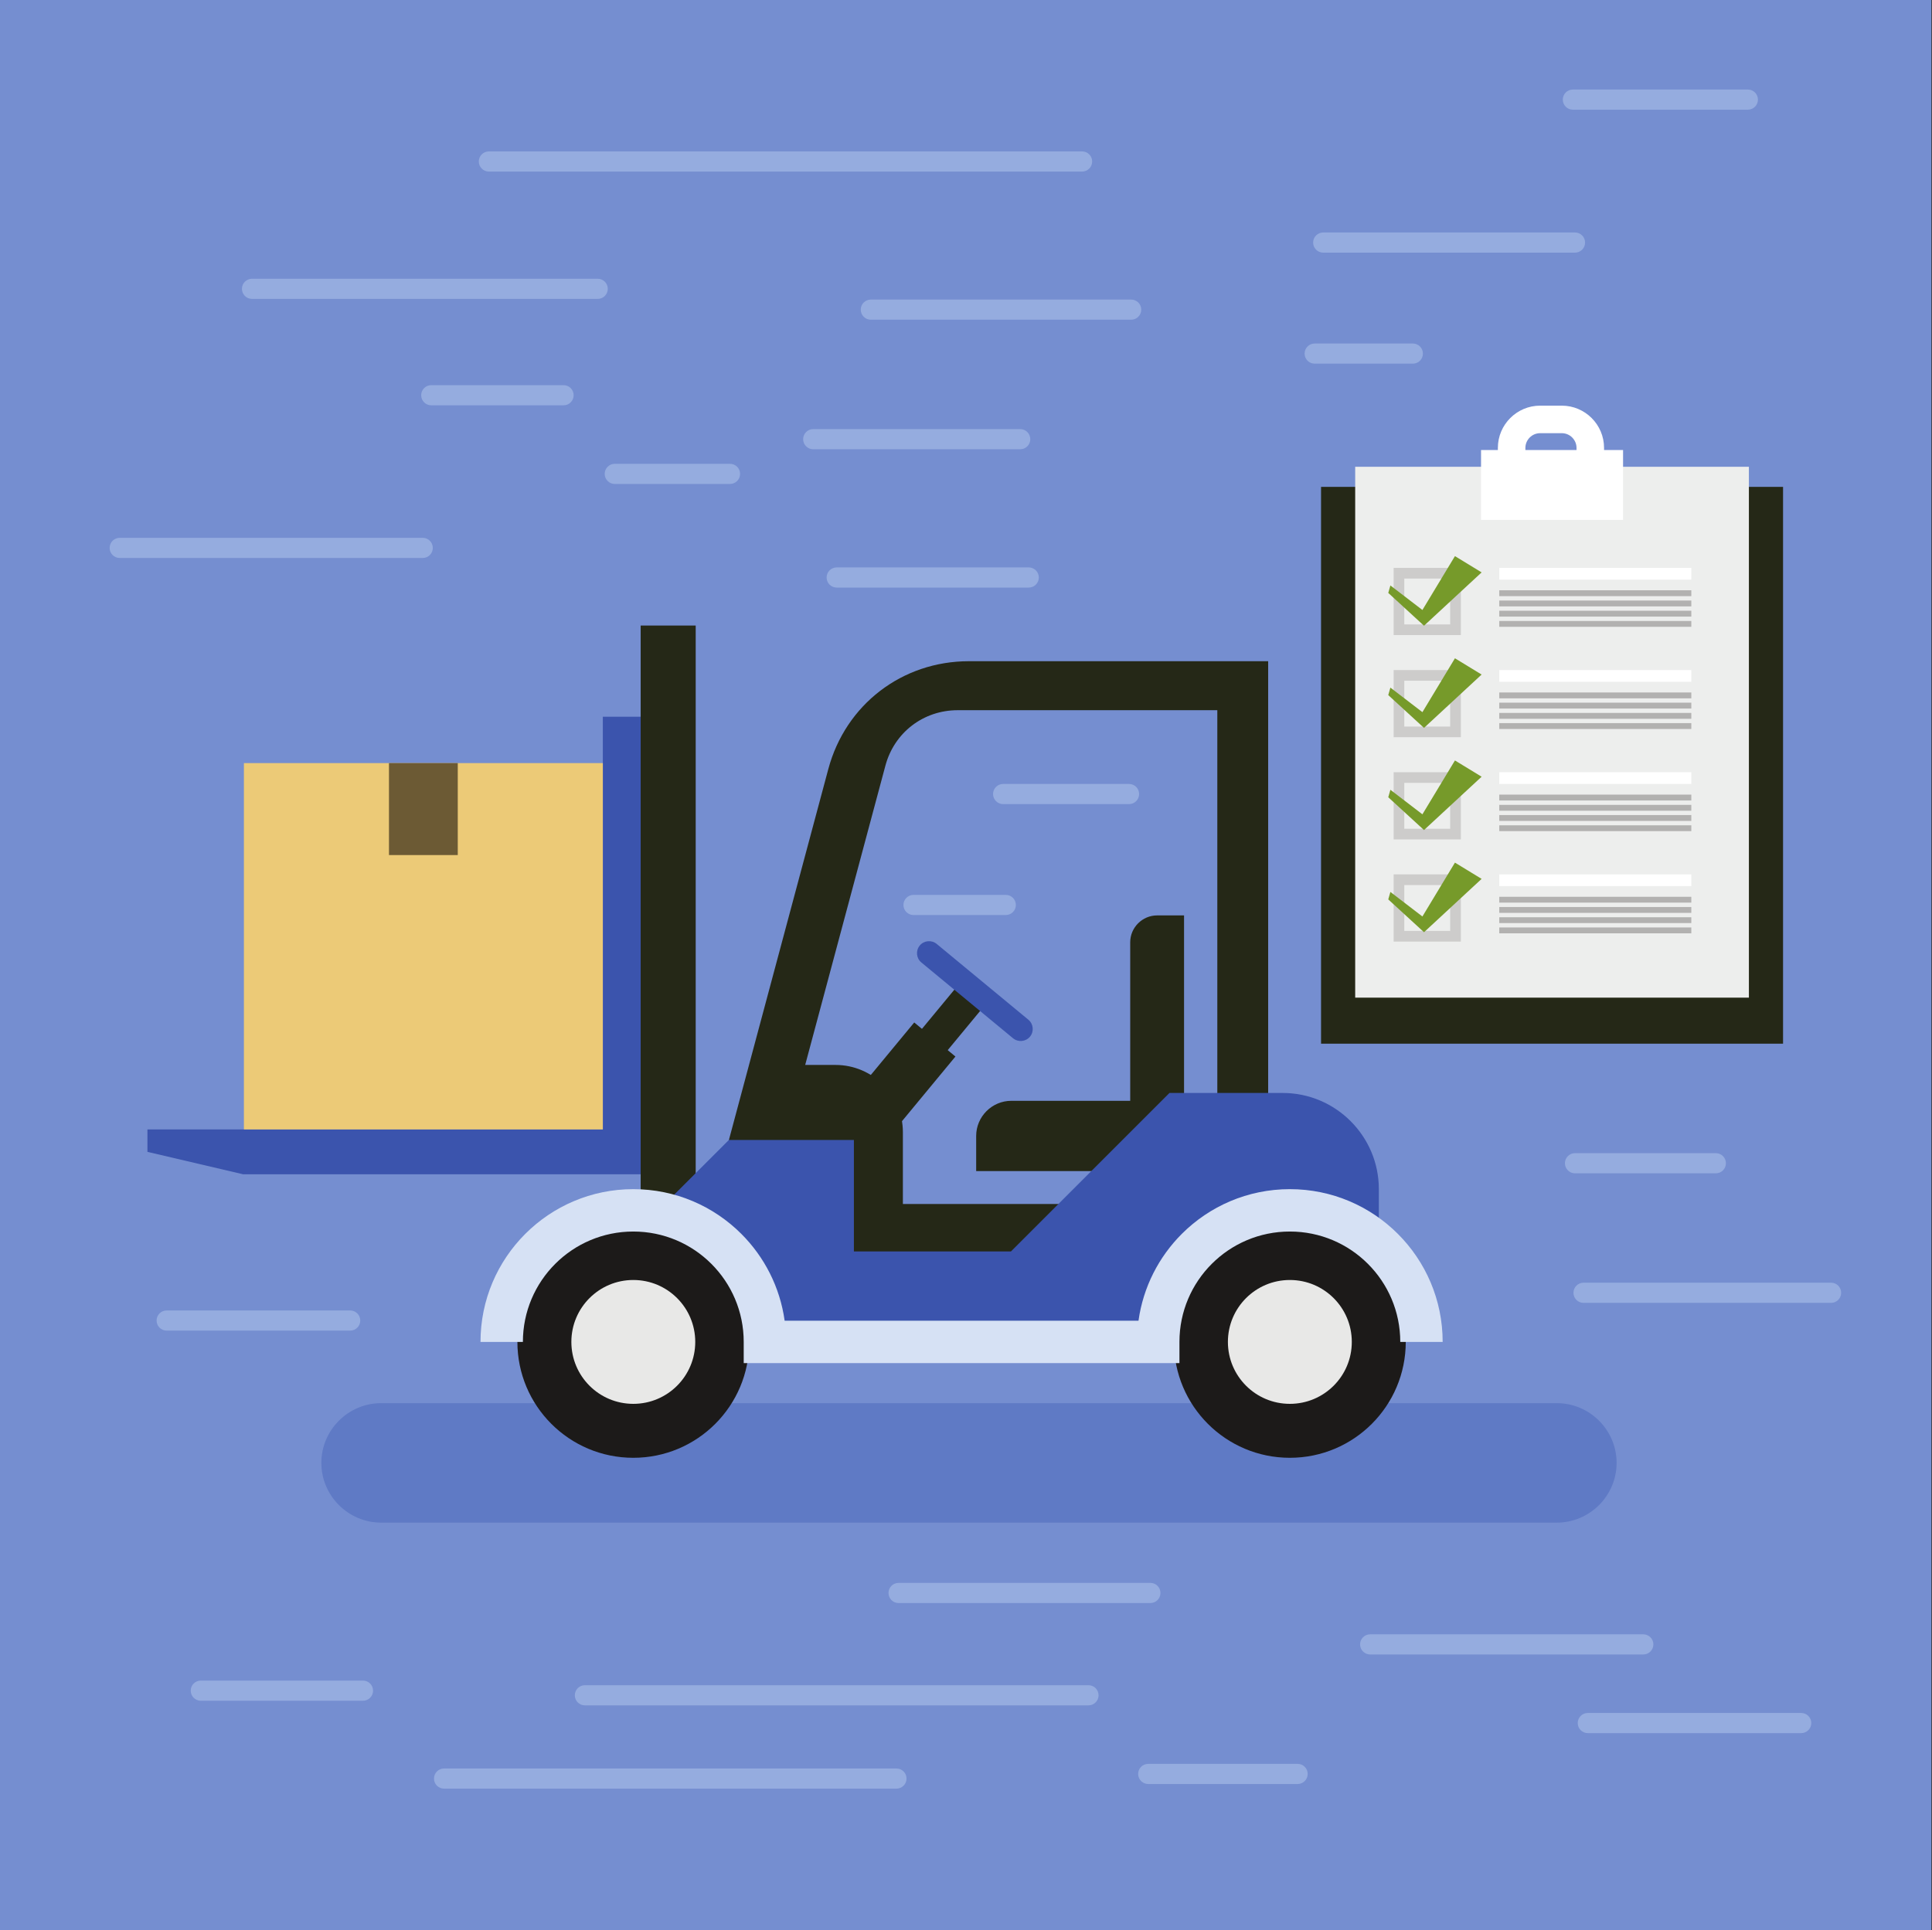 <?xml version="1.0" encoding="utf-8"?>
<svg viewBox="0 0 668.333 667.826" xmlns="http://www.w3.org/2000/svg">
  <rect x="0" y="0" width="668.333" height="667.826" fill="#333333" stroke="none"/>
  <g id="g10" transform="matrix(1.333, 0, 0, -1.333, -269.68, 597.783)">
    <g id="g12" transform="scale(0.1)">
      <path d="M 2020.819 -525.334 L 7035.209 -525.334 L 7035.209 4489.054 L 2020.819 4489.054 L 2020.819 -525.334" style="fill:#758ed0;fill-opacity:1;fill-rule:evenodd;stroke:none" id="path170"/>
      <path d="M 3012.099 842.284 L 6063.329 842.284 C 6148.599 842.284 6218.369 772.514 6218.369 687.244 L 6218.369 687.224 C 6218.369 601.944 6148.599 532.194 6063.329 532.194 L 3012.099 532.194 C 2926.829 532.194 2857.049 601.944 2857.049 687.224 L 2857.049 687.244 C 2857.049 772.514 2926.829 842.284 3012.099 842.284" style="fill:#5f7ac5;fill-opacity:1;fill-rule:evenodd;stroke:none" id="path172"/>
      <path d="M 3771.879 1436.374 L 2654.119 1436.374 L 2405.729 1494.594 L 2405.729 1552.824 L 3587.529 1552.824 L 3587.529 2623.994 L 3793.219 2623.994 L 3793.219 1436.374 L 3771.879 1436.374" style="fill:#3b54ad;fill-opacity:1;fill-rule:evenodd;stroke:none" id="path174"/>
      <path d="M 3685.709 1291.834 L 3828.519 1291.834 L 3828.519 2860.754 L 3685.709 2860.754 L 3685.709 1291.834" style="fill:#252817;fill-opacity:1;fill-rule:evenodd;stroke:none" id="path176"/>
      <path d="M 3914.709 1525.494 L 4012.499 1346.434 L 4016.899 1362.864 L 4016.899 1157.454 L 4366.199 1157.454 L 4366.199 1161.334 L 4851.329 1161.334 L 4851.329 1359.284 L 4366.199 1359.284 L 4366.199 1545.574 C 4366.199 1641.614 4287.609 1720.204 4191.549 1720.204 L 4112.659 1720.204 L 4320.779 2496.934 C 4343.869 2583.114 4419.329 2641.014 4508.549 2641.014 L 5182.179 2641.014 L 5182.179 1550.444 L 5314.129 1550.444 L 5314.129 2768.174 L 4537.549 2768.174 C 4364.159 2768.174 4217.539 2655.684 4172.659 2488.194 Z M 5025.989 2108.344 L 5095.839 2108.344 L 5095.839 1444.664 L 4556.379 1444.664 L 4556.379 1535.874 C 4556.379 1586.044 4597.409 1627.094 4647.589 1627.094 L 4956.119 1627.094 L 4956.119 2038.474 C 4956.119 2076.904 4987.549 2108.344 5025.989 2108.344 L 5025.989 2108.344" style="fill:#252817;fill-opacity:1;fill-rule:evenodd;stroke:none" id="path178"/>
      <path d="M 3772.669 1383.454 L 3914.709 1525.494 L 4239.069 1525.494 L 4239.069 1236.064 L 4646.589 1236.064 L 5057.979 1647.454 L 5351.939 1647.454 C 5489.309 1647.454 5601.339 1535.424 5601.339 1398.044 L 5601.339 1224.424 L 5019.169 987.664 L 4013.969 987.664 L 3772.669 1383.454" style="fill:#3b54ad;fill-opacity:1;fill-rule:evenodd;stroke:none" id="path180"/>
      <path d="M 5370.409 1302.044 C 5536.559 1302.044 5671.199 1167.384 5671.199 1001.264 C 5671.199 835.124 5536.559 700.464 5370.409 700.464 C 5204.279 700.464 5069.609 835.124 5069.609 1001.264 C 5069.609 1167.384 5204.279 1302.044 5370.409 1302.044 Z M 3666.599 1302.044 C 3832.739 1302.044 3967.389 1167.384 3967.389 1001.264 C 3967.389 835.124 3832.739 700.464 3666.599 700.464 C 3500.469 700.464 3365.809 835.124 3365.809 1001.264 C 3365.809 1167.384 3500.469 1302.044 3666.599 1302.044 L 3666.599 1302.044" style="fill:#1c1a19;fill-opacity:1;fill-rule:evenodd;stroke:none" id="path182"/>
      <path d="M 5370.409 1161.994 C 5281.569 1161.994 5209.649 1090.094 5209.649 1001.264 C 5209.649 912.414 5281.569 840.504 5370.409 840.504 C 5459.259 840.504 5531.169 912.414 5531.169 1001.264 C 5531.169 1090.094 5459.259 1161.994 5370.409 1161.994 Z M 3666.599 1161.994 C 3577.759 1161.994 3505.849 1090.094 3505.849 1001.264 C 3505.849 912.414 3577.759 840.504 3666.599 840.504 C 3755.429 840.504 3827.349 912.414 3827.349 1001.264 C 3827.349 1090.094 3755.429 1161.994 3666.599 1161.994 L 3666.599 1161.994" style="fill:#e8e8e7;fill-opacity:1;fill-rule:evenodd;stroke:none" id="path184"/>
      <path d="M 3270.059 1001.264 C 3270.059 1110.754 3314.439 1209.894 3386.209 1281.634 C 3457.969 1353.424 3557.099 1397.794 3666.599 1397.794 C 3776.089 1397.794 3875.239 1353.424 3946.999 1281.634 C 4006.529 1222.114 4047.209 1143.744 4059.359 1056.264 L 4977.639 1056.264 C 4989.789 1143.744 5030.489 1222.114 5090.009 1281.634 C 5161.779 1353.424 5260.919 1397.794 5370.409 1397.794 C 5479.909 1397.794 5579.049 1353.424 5650.799 1281.634 C 5722.569 1209.894 5766.969 1110.754 5766.969 1001.264 L 5656.959 1001.264 C 5656.959 1080.394 5624.869 1152.034 5573.019 1203.874 C 5521.189 1255.714 5449.539 1287.784 5370.409 1287.784 C 5291.269 1287.784 5219.639 1255.714 5167.799 1203.874 C 5115.959 1152.034 5083.889 1080.394 5083.889 1001.264 L 5083.889 946.244 L 3953.129 946.244 L 3953.129 1001.264 C 3953.129 1080.394 3921.059 1152.034 3869.209 1203.874 C 3817.369 1255.714 3745.739 1287.784 3666.599 1287.784 C 3587.469 1287.784 3515.819 1255.714 3463.979 1203.874 C 3412.139 1152.034 3380.069 1080.394 3380.069 1001.264 L 3270.059 1001.264" style="fill:#d6e1f4;fill-opacity:1;fill-rule:evenodd;stroke:none" id="path186"/>
      <path d="M 2656.069 1552.824 L 3587.529 1552.824 L 3587.529 2503.694 L 2656.069 2503.694 L 2656.069 1552.824" style="fill:#ecca77;fill-opacity:1;fill-rule:evenodd;stroke:none" id="path188"/>
      <path d="M 3032.529 2264.994 L 3211.069 2264.994 L 3211.069 2503.694 L 3032.529 2503.694 L 3032.529 2264.994" style="fill:#6c5a34;fill-opacity:1;fill-rule:evenodd;stroke:none" id="path190"/>
      <path d="M 5451.379 1775.384 L 6650.319 1775.384 L 6650.319 3220.694 L 5451.379 3220.694 L 5451.379 1775.384" style="fill:#252817;fill-opacity:1;fill-rule:evenodd;stroke:none" id="path192"/>
      <path d="M 5539.979 1894.884 L 6561.689 1894.884 L 6561.689 3272.864 L 5539.979 3272.864 L 5539.979 1894.884" style="fill:#edeeed;fill-opacity:1;fill-rule:evenodd;stroke:none" id="path194"/>
      <path d="M 5981.669 3316.414 L 6114.359 3316.414 L 6114.359 3321.934 C 6114.359 3332.384 6110.049 3341.934 6103.129 3348.864 C 6096.209 3355.784 6086.669 3360.074 6076.219 3360.074 L 6019.819 3360.074 C 6009.359 3360.074 5999.829 3355.784 5992.899 3348.864 C 5985.979 3341.934 5981.669 3332.384 5981.669 3321.934 Z M 5866.559 3316.414 L 5910.239 3316.414 L 5910.239 3321.934 C 5910.239 3352.104 5922.559 3379.504 5942.399 3399.364 C 5962.239 3419.194 5989.659 3431.524 6019.819 3431.524 L 6076.219 3431.524 C 6106.399 3431.524 6133.789 3419.194 6153.649 3399.364 C 6173.489 3379.504 6185.799 3352.104 6185.799 3321.934 L 6185.799 3316.414 L 6235.139 3316.414 L 6235.139 3134.964 L 5866.559 3134.964 L 5866.559 3316.414 L 5866.559 3316.414" style="fill:#ffffff;fill-opacity:1;fill-rule:evenodd;stroke:none" id="path196"/>
      <path d="M 4958.609 3706.894 C 4973.059 3706.894 4984.779 3695.194 4984.779 3680.754 C 4984.779 3666.294 4973.059 3654.584 4958.609 3654.584 L 4283.029 3654.584 C 4268.569 3654.584 4256.859 3666.294 4256.859 3680.754 C 4256.859 3695.194 4268.569 3706.894 4283.029 3706.894 Z M 4133.509 3318.324 C 4119.069 3318.324 4107.349 3330.044 4107.349 3344.504 C 4107.349 3358.934 4119.069 3370.654 4133.509 3370.654 L 4670.649 3370.654 C 4685.099 3370.654 4696.819 3358.934 4696.819 3344.504 C 4696.819 3330.044 4685.099 3318.324 4670.649 3318.324 L 4133.509 3318.324 Z M 3540.989 57.854 C 3526.539 57.854 3514.819 69.574 3514.819 84.004 C 3514.819 98.454 3526.539 110.154 3540.989 110.154 L 4847.859 110.154 C 4862.309 110.154 4874.009 98.454 4874.009 84.004 C 4874.009 69.574 4862.309 57.854 4847.859 57.854 L 3540.989 57.854 Z M 6132.569 1102.634 C 6118.129 1102.634 6106.409 1114.354 6106.409 1128.814 C 6106.409 1143.254 6118.129 1154.974 6132.569 1154.974 L 6774.949 1154.974 C 6789.379 1154.974 6801.099 1143.254 6801.099 1128.814 C 6801.099 1114.354 6789.379 1102.634 6774.949 1102.634 L 6132.569 1102.634 Z M 6110.429 1438.894 C 6095.979 1438.894 6084.259 1450.614 6084.259 1465.074 C 6084.259 1479.504 6095.979 1491.224 6110.429 1491.224 L 6475.909 1491.224 C 6490.349 1491.224 6502.059 1479.504 6502.059 1465.074 C 6502.059 1450.614 6490.349 1438.894 6475.909 1438.894 L 6110.429 1438.894 Z M 5578.829 189.944 C 5564.369 189.944 5552.649 201.664 5552.649 216.114 C 5552.649 230.554 5564.369 242.274 5578.829 242.274 L 6287.629 242.274 C 6302.079 242.274 6313.799 230.554 6313.799 216.114 C 6313.799 201.664 6302.079 189.944 6287.629 189.944 L 5578.829 189.944 Z M 2455.619 1030.584 C 2441.179 1030.584 2429.459 1042.304 2429.459 1056.744 C 2429.459 1071.204 2441.179 1082.924 2455.619 1082.924 L 2931.849 1082.924 C 2946.299 1082.924 2958.019 1071.204 2958.019 1056.744 C 2958.019 1042.304 2946.299 1030.584 2931.849 1030.584 L 2455.619 1030.584 Z M 2544.219 69.854 C 2529.769 69.854 2518.059 81.574 2518.059 96.004 C 2518.059 110.454 2529.769 122.174 2544.219 122.174 L 2965.079 122.174 C 2979.529 122.174 2991.239 110.454 2991.239 96.004 C 2991.239 81.574 2979.529 69.854 2965.079 69.854 L 2544.219 69.854 Z M 3175.499 -158.316 C 3161.049 -158.316 3149.339 -146.596 3149.339 -132.156 C 3149.339 -117.726 3161.049 -106.006 3175.499 -106.006 L 4349.469 -106.006 C 4363.919 -106.006 4375.639 -117.726 4375.639 -132.156 C 4375.639 -146.596 4363.919 -158.316 4349.469 -158.316 L 3175.499 -158.316 Z M 5002.909 -146.306 C 4988.459 -146.306 4976.739 -134.596 4976.739 -120.156 C 4976.739 -105.706 4988.459 -93.986 5002.909 -93.986 L 5390.549 -93.986 C 5404.979 -93.986 5416.699 -105.706 5416.699 -120.156 C 5416.699 -134.596 5404.979 -146.306 5390.549 -146.306 L 5002.909 -146.306 Z M 2333.799 3036.114 C 2319.349 3036.114 2307.629 3047.824 2307.629 3062.284 C 2307.629 3076.724 2319.349 3088.444 2333.799 3088.444 L 3120.139 3088.444 C 3134.569 3088.444 3146.289 3076.724 3146.289 3062.284 C 3146.289 3047.824 3134.569 3036.114 3120.139 3036.114 L 2333.799 3036.114 Z M 3618.519 3228.264 C 3604.069 3228.264 3592.349 3239.984 3592.349 3254.424 C 3592.349 3268.864 3604.069 3280.574 3618.519 3280.574 L 3917.539 3280.574 C 3931.989 3280.574 3943.709 3268.864 3943.709 3254.424 C 3943.709 3239.984 3931.989 3228.264 3917.539 3228.264 L 3618.519 3228.264 Z M 5434.839 3540.514 C 5420.389 3540.514 5408.689 3552.224 5408.689 3566.654 C 5408.689 3581.104 5420.389 3592.824 5434.839 3592.824 L 5689.579 3592.824 C 5704.019 3592.824 5715.739 3581.104 5715.739 3566.654 C 5715.739 3552.224 5704.019 3540.514 5689.579 3540.514 L 5434.839 3540.514 Z M 5456.989 3828.714 C 5442.549 3828.714 5430.829 3840.424 5430.829 3854.884 C 5430.829 3869.324 5442.549 3881.044 5456.989 3881.044 L 6110.429 3881.044 C 6124.879 3881.044 6136.589 3869.324 6136.589 3854.884 C 6136.589 3840.424 6124.879 3828.714 6110.429 3828.714 L 5456.989 3828.714 Z M 2677.119 3708.624 C 2662.669 3708.624 2650.959 3720.334 2650.959 3734.794 C 2650.959 3749.234 2662.669 3760.954 2677.119 3760.954 L 3574.209 3760.954 C 3588.659 3760.954 3600.369 3749.234 3600.369 3734.794 C 3600.369 3720.334 3588.659 3708.624 3574.209 3708.624 L 2677.119 3708.624 Z M 6143.659 -14.216 C 6129.199 -14.216 6117.499 -2.496 6117.499 11.954 C 6117.499 26.394 6129.199 38.114 6143.659 38.114 L 6697.419 38.114 C 6711.849 38.114 6723.569 26.394 6723.569 11.954 C 6723.569 -2.496 6711.849 -14.216 6697.419 -14.216 L 6143.659 -14.216 Z M 3291.799 4039.154 C 3277.349 4039.154 3265.629 4050.874 3265.629 4065.324 C 3265.629 4079.764 3277.349 4091.484 3291.799 4091.484 L 4831.249 4091.484 C 4845.709 4091.484 4857.409 4079.764 4857.409 4065.324 C 4857.409 4050.874 4845.709 4039.154 4831.249 4039.154 L 3291.799 4039.154 Z M 6104.899 4199.744 C 6090.439 4199.744 6078.739 4211.454 6078.739 4225.914 C 6078.739 4240.354 6090.439 4252.074 6104.899 4252.074 L 6558.979 4252.074 C 6573.429 4252.074 6585.149 4240.354 6585.149 4225.914 C 6585.149 4211.454 6573.429 4199.744 6558.979 4199.744 L 6104.899 4199.744 Z M 4626.359 2397.264 C 4611.909 2397.264 4600.199 2408.964 4600.199 2423.404 C 4600.199 2437.864 4611.909 2449.574 4626.359 2449.574 L 4953.069 2449.574 C 4967.529 2449.574 4979.249 2437.864 4979.249 2423.404 C 4979.249 2408.964 4967.529 2397.264 4953.069 2397.264 L 4626.359 2397.264 Z M 4393.779 2109.314 C 4379.329 2109.314 4367.629 2121.014 4367.629 2135.454 C 4367.629 2149.914 4379.329 2161.634 4393.779 2161.634 L 4633.229 2161.634 C 4647.679 2161.634 4659.399 2149.914 4659.399 2135.454 C 4659.399 2121.014 4647.679 2109.314 4633.229 2109.314 L 4393.779 2109.314 Z M 4194.429 2959.314 C 4179.979 2959.314 4168.269 2971.034 4168.269 2985.494 C 4168.269 2999.924 4179.979 3011.644 4194.429 3011.644 L 4692.819 3011.644 C 4707.259 3011.644 4718.979 2999.924 4718.979 2985.494 C 4718.979 2971.034 4707.259 2959.314 4692.819 2959.314 L 4194.429 2959.314 Z M 4355.009 323.454 C 4340.569 323.454 4328.849 335.164 4328.849 349.604 C 4328.849 364.044 4340.569 375.754 4355.009 375.754 L 5008.449 375.754 C 5022.899 375.754 5034.619 364.044 5034.619 349.604 C 5034.619 335.164 5022.899 323.454 5008.449 323.454 L 4355.009 323.454 Z M 3142.279 3432.414 C 3127.829 3432.414 3116.119 3444.124 3116.119 3458.564 C 3116.119 3473.024 3127.829 3484.734 3142.279 3484.734 L 3485.609 3484.734 C 3500.059 3484.734 3511.779 3473.024 3511.779 3458.564 C 3511.779 3444.124 3500.059 3432.414 3485.609 3432.414 L 3142.279 3432.414 L 3142.279 3432.414" style="fill:#95acdf;fill-opacity:1;fill-rule:evenodd;stroke:none" id="path198"/>
      <path d="M 5667.429 2982.714 L 5667.429 2863.674 L 5786.489 2863.674 L 5786.489 2982.714 Z M 5639.739 3010.404 L 5814.169 3010.404 L 5814.169 2835.984 L 5639.739 2835.984 L 5639.739 3010.404 L 5639.739 3010.404" style="fill:#cdcccb;fill-opacity:1;fill-rule:evenodd;stroke:none" id="path200"/>
      <path d="M 5625.799 2945.434 L 5718.569 2860.284 L 5868.069 2998.724 L 5798.849 3040.954 L 5714.419 2901.134 L 5631.339 2964.794 L 5625.799 2945.434" style="fill:#769a2a;fill-opacity:1;fill-rule:evenodd;stroke:none" id="path202"/>
      <path d="M 5913.859 2979.954 L 6412.239 2979.954 L 6412.239 3010.404 L 5913.859 3010.404 L 5913.859 2979.954" style="fill:#ffffff;fill-opacity:1;fill-rule:evenodd;stroke:none" id="path204"/>
      <path d="M 5913.859 2899.184 C 6079.979 2899.184 6246.119 2899.184 6412.239 2899.184 C 6412.239 2894.094 6412.239 2889.034 6412.239 2883.964 C 6246.119 2883.964 6079.979 2883.964 5913.859 2883.964 C 5913.859 2889.034 5913.859 2894.094 5913.859 2899.184 Z M 5913.859 2872.644 L 6412.239 2872.644 L 6412.239 2857.434 L 5913.859 2857.434 L 5913.859 2872.644 Z M 5913.859 2952.254 L 6412.239 2952.254 L 6412.239 2937.034 L 5913.859 2937.034 L 5913.859 2952.254 Z M 5913.859 2925.714 C 6079.979 2925.714 6246.119 2925.714 6412.239 2925.714 C 6412.239 2920.654 6412.239 2915.564 6412.239 2910.504 C 6246.119 2910.504 6079.979 2910.504 5913.859 2910.504 C 5913.859 2915.564 5913.859 2920.654 5913.859 2925.714 L 5913.859 2925.714" style="fill:#b2b1b0;fill-opacity:1;fill-rule:evenodd;stroke:none" id="path206"/>
      <path d="M 5667.429 2717.534 C 5667.429 2677.844 5667.429 2638.164 5667.429 2598.474 C 5707.119 2598.474 5746.809 2598.474 5786.489 2598.474 C 5786.489 2638.164 5786.489 2677.844 5786.489 2717.534 C 5746.809 2717.534 5707.119 2717.534 5667.429 2717.534 Z M 5639.739 2745.224 C 5697.889 2745.224 5756.039 2745.224 5814.169 2745.224 C 5814.169 2687.074 5814.169 2628.934 5814.169 2570.784 C 5756.039 2570.784 5697.889 2570.784 5639.739 2570.784 C 5639.739 2628.934 5639.739 2687.074 5639.739 2745.224 L 5639.739 2745.224" style="fill:#cdcccb;fill-opacity:1;fill-rule:evenodd;stroke:none" id="path208"/>
      <path d="M 5625.799 2680.244 C 5656.719 2651.864 5687.649 2623.494 5718.569 2595.104 C 5768.389 2641.244 5818.239 2687.394 5868.069 2733.544 C 5844.999 2747.624 5821.929 2761.694 5798.849 2775.774 C 5770.719 2729.164 5742.559 2682.544 5714.419 2635.934 C 5686.709 2657.164 5659.029 2678.404 5631.339 2699.634 C 5629.499 2693.164 5627.639 2686.694 5625.799 2680.244" style="fill:#769a2a;fill-opacity:1;fill-rule:evenodd;stroke:none" id="path210"/>
      <path d="M 5913.859 2745.224 C 6079.979 2745.224 6246.119 2745.224 6412.239 2745.224 C 6412.239 2735.074 6412.239 2724.914 6412.239 2714.774 C 6246.119 2714.774 6079.979 2714.774 5913.859 2714.774 C 5913.859 2724.914 5913.859 2735.074 5913.859 2745.224" style="fill:#ffffff;fill-opacity:1;fill-rule:evenodd;stroke:none" id="path212"/>
      <path d="M 5913.859 2634.004 C 6079.979 2634.004 6246.119 2634.004 6412.239 2634.004 C 6412.239 2628.914 6412.239 2623.854 6412.239 2618.774 C 6246.119 2618.774 6079.979 2618.774 5913.859 2618.774 C 5913.859 2623.854 5913.859 2628.914 5913.859 2634.004 Z M 5913.859 2607.464 C 6079.979 2607.464 6246.119 2607.464 6412.239 2607.464 C 6412.239 2602.384 6412.239 2597.324 6412.239 2592.234 C 6246.119 2592.234 6079.979 2592.234 5913.859 2592.234 C 5913.859 2597.324 5913.859 2602.384 5913.859 2607.464 Z M 5913.859 2687.074 C 6079.979 2687.074 6246.119 2687.074 6412.239 2687.074 C 6412.239 2682.004 6412.239 2676.924 6412.239 2671.834 C 6246.119 2671.834 6079.979 2671.834 5913.859 2671.834 C 5913.859 2676.924 5913.859 2682.004 5913.859 2687.074 Z M 5913.859 2660.554 C 6079.979 2660.554 6246.119 2660.554 6412.239 2660.554 C 6412.239 2655.474 6412.239 2650.384 6412.239 2645.304 C 6246.119 2645.304 6079.979 2645.304 5913.859 2645.304 C 5913.859 2650.384 5913.859 2655.474 5913.859 2660.554 L 5913.859 2660.554" style="fill:#b2b1b0;fill-opacity:1;fill-rule:evenodd;stroke:none" id="path214"/>
      <path d="M 5667.429 2452.354 C 5667.429 2412.664 5667.429 2372.964 5667.429 2333.294 C 5707.119 2333.294 5746.809 2333.294 5786.489 2333.294 C 5786.489 2372.964 5786.489 2412.664 5786.489 2452.354 C 5746.809 2452.354 5707.119 2452.354 5667.429 2452.354 Z M 5639.739 2480.044 C 5697.889 2480.044 5756.039 2480.044 5814.169 2480.044 C 5814.169 2421.894 5814.169 2363.734 5814.169 2305.604 C 5756.039 2305.604 5697.889 2305.604 5639.739 2305.604 C 5639.739 2363.734 5639.739 2421.894 5639.739 2480.044 L 5639.739 2480.044" style="fill:#cdcccb;fill-opacity:1;fill-rule:evenodd;stroke:none" id="path216"/>
      <path d="M 5625.799 2415.064 C 5656.719 2386.664 5687.649 2358.294 5718.569 2329.924 C 5768.389 2376.064 5818.239 2422.214 5868.069 2468.364 C 5844.999 2482.424 5821.929 2496.514 5798.849 2510.574 C 5770.719 2463.964 5742.559 2417.364 5714.419 2370.754 C 5686.709 2391.984 5659.029 2413.204 5631.339 2434.434 C 5629.499 2427.984 5627.639 2421.514 5625.799 2415.064" style="fill:#769a2a;fill-opacity:1;fill-rule:evenodd;stroke:none" id="path218"/>
      <path d="M 5913.859 2480.044 C 6079.979 2480.044 6246.119 2480.044 6412.239 2480.044 C 6412.239 2469.874 6412.239 2459.724 6412.239 2449.574 C 6246.119 2449.574 6079.979 2449.574 5913.859 2449.574 C 5913.859 2459.724 5913.859 2469.874 5913.859 2480.044" style="fill:#ffffff;fill-opacity:1;fill-rule:evenodd;stroke:none" id="path220"/>
      <path d="M 5913.859 2368.824 C 6079.979 2368.824 6246.119 2368.824 6412.239 2368.824 C 6412.239 2363.734 6412.239 2358.654 6412.239 2353.594 C 6246.119 2353.594 6079.979 2353.594 5913.859 2353.594 C 5913.859 2358.654 5913.859 2363.734 5913.859 2368.824 Z M 5913.859 2342.284 C 6079.979 2342.284 6246.119 2342.284 6412.239 2342.284 C 6412.239 2337.204 6412.239 2332.124 6412.239 2327.054 C 6246.119 2327.054 6079.979 2327.054 5913.859 2327.054 C 5913.859 2332.124 5913.859 2337.204 5913.859 2342.284 Z M 5913.859 2421.894 C 6079.979 2421.894 6246.119 2421.894 6412.239 2421.894 C 6412.239 2416.804 6412.239 2411.724 6412.239 2406.654 C 6246.119 2406.654 6079.979 2406.654 5913.859 2406.654 C 5913.859 2411.724 5913.859 2416.804 5913.859 2421.894 Z M 5913.859 2395.354 C 6079.979 2395.354 6246.119 2395.354 6412.239 2395.354 C 6412.239 2390.274 6412.239 2385.184 6412.239 2380.124 C 6246.119 2380.124 6079.979 2380.124 5913.859 2380.124 C 5913.859 2385.184 5913.859 2390.274 5913.859 2395.354 L 5913.859 2395.354" style="fill:#b2b1b0;fill-opacity:1;fill-rule:evenodd;stroke:none" id="path222"/>
      <path d="M 5667.429 2187.154 L 5667.429 2068.114 L 5786.489 2068.114 L 5786.489 2187.154 Z M 5639.739 2214.844 L 5814.169 2214.844 L 5814.169 2040.424 L 5639.739 2040.424 L 5639.739 2214.844 L 5639.739 2214.844" style="fill:#cdcccb;fill-opacity:1;fill-rule:evenodd;stroke:none" id="path224"/>
      <path d="M 5625.799 2149.884 L 5718.569 2064.724 L 5868.069 2203.164 L 5798.849 2245.394 L 5714.419 2105.564 L 5631.339 2169.244 L 5625.799 2149.884" style="fill:#769a2a;fill-opacity:1;fill-rule:evenodd;stroke:none" id="path226"/>
      <path d="M 5913.859 2184.394 L 6412.239 2184.394 L 6412.239 2214.844 L 5913.859 2214.844 L 5913.859 2184.394" style="fill:#ffffff;fill-opacity:1;fill-rule:evenodd;stroke:none" id="path228"/>
      <path d="M 5913.859 2103.624 C 6079.979 2103.624 6246.119 2103.624 6412.239 2103.624 C 6412.239 2098.544 6412.239 2093.474 6412.239 2088.414 C 6246.119 2088.414 6079.979 2088.414 5913.859 2088.414 C 5913.859 2093.474 5913.859 2098.544 5913.859 2103.624 Z M 5913.859 2077.084 L 6412.239 2077.084 L 6412.239 2061.874 L 5913.859 2061.874 L 5913.859 2077.084 Z M 5913.859 2156.694 L 6412.239 2156.694 L 6412.239 2141.474 L 5913.859 2141.474 L 5913.859 2156.694 Z M 5913.859 2130.154 C 6079.979 2130.154 6246.119 2130.154 6412.239 2130.154 C 6412.239 2125.094 6412.239 2120.004 6412.239 2114.944 C 6246.119 2114.944 6079.979 2114.944 5913.859 2114.944 C 5913.859 2120.004 5913.859 2125.094 5913.859 2130.154 L 5913.859 2130.154" style="fill:#b2b1b0;fill-opacity:1;fill-rule:evenodd;stroke:none" id="path230"/>
      <path d="M 4395.619 1830.444 L 4502.569 1742.024 L 4303.609 1501.374 L 4196.649 1589.804 L 4395.619 1830.444" style="fill:#252817;fill-opacity:1;fill-rule:evenodd;stroke:none" id="path232"/>
      <path d="M 4506.299 1923.464 L 4573.149 1868.204 L 4455.979 1726.514 L 4389.139 1781.794 L 4506.299 1923.464" style="fill:#252817;fill-opacity:1;fill-rule:evenodd;stroke:none" id="path234"/>
      <path d="M 4453.899 2034.334 L 4691.869 1837.574 C 4705.109 1826.634 4706.979 1806.844 4696.039 1793.614 L 4696.029 1793.614 C 4685.089 1780.384 4665.309 1778.504 4652.069 1789.444 L 4414.119 1986.204 C 4400.869 1997.144 4398.999 2016.914 4409.949 2030.144 L 4409.949 2030.164 C 4420.889 2043.404 4440.669 2045.274 4453.899 2034.334" style="fill:#3b54ad;fill-opacity:1;fill-rule:evenodd;stroke:none" id="path236"/>
    </g>
  </g>
</svg>